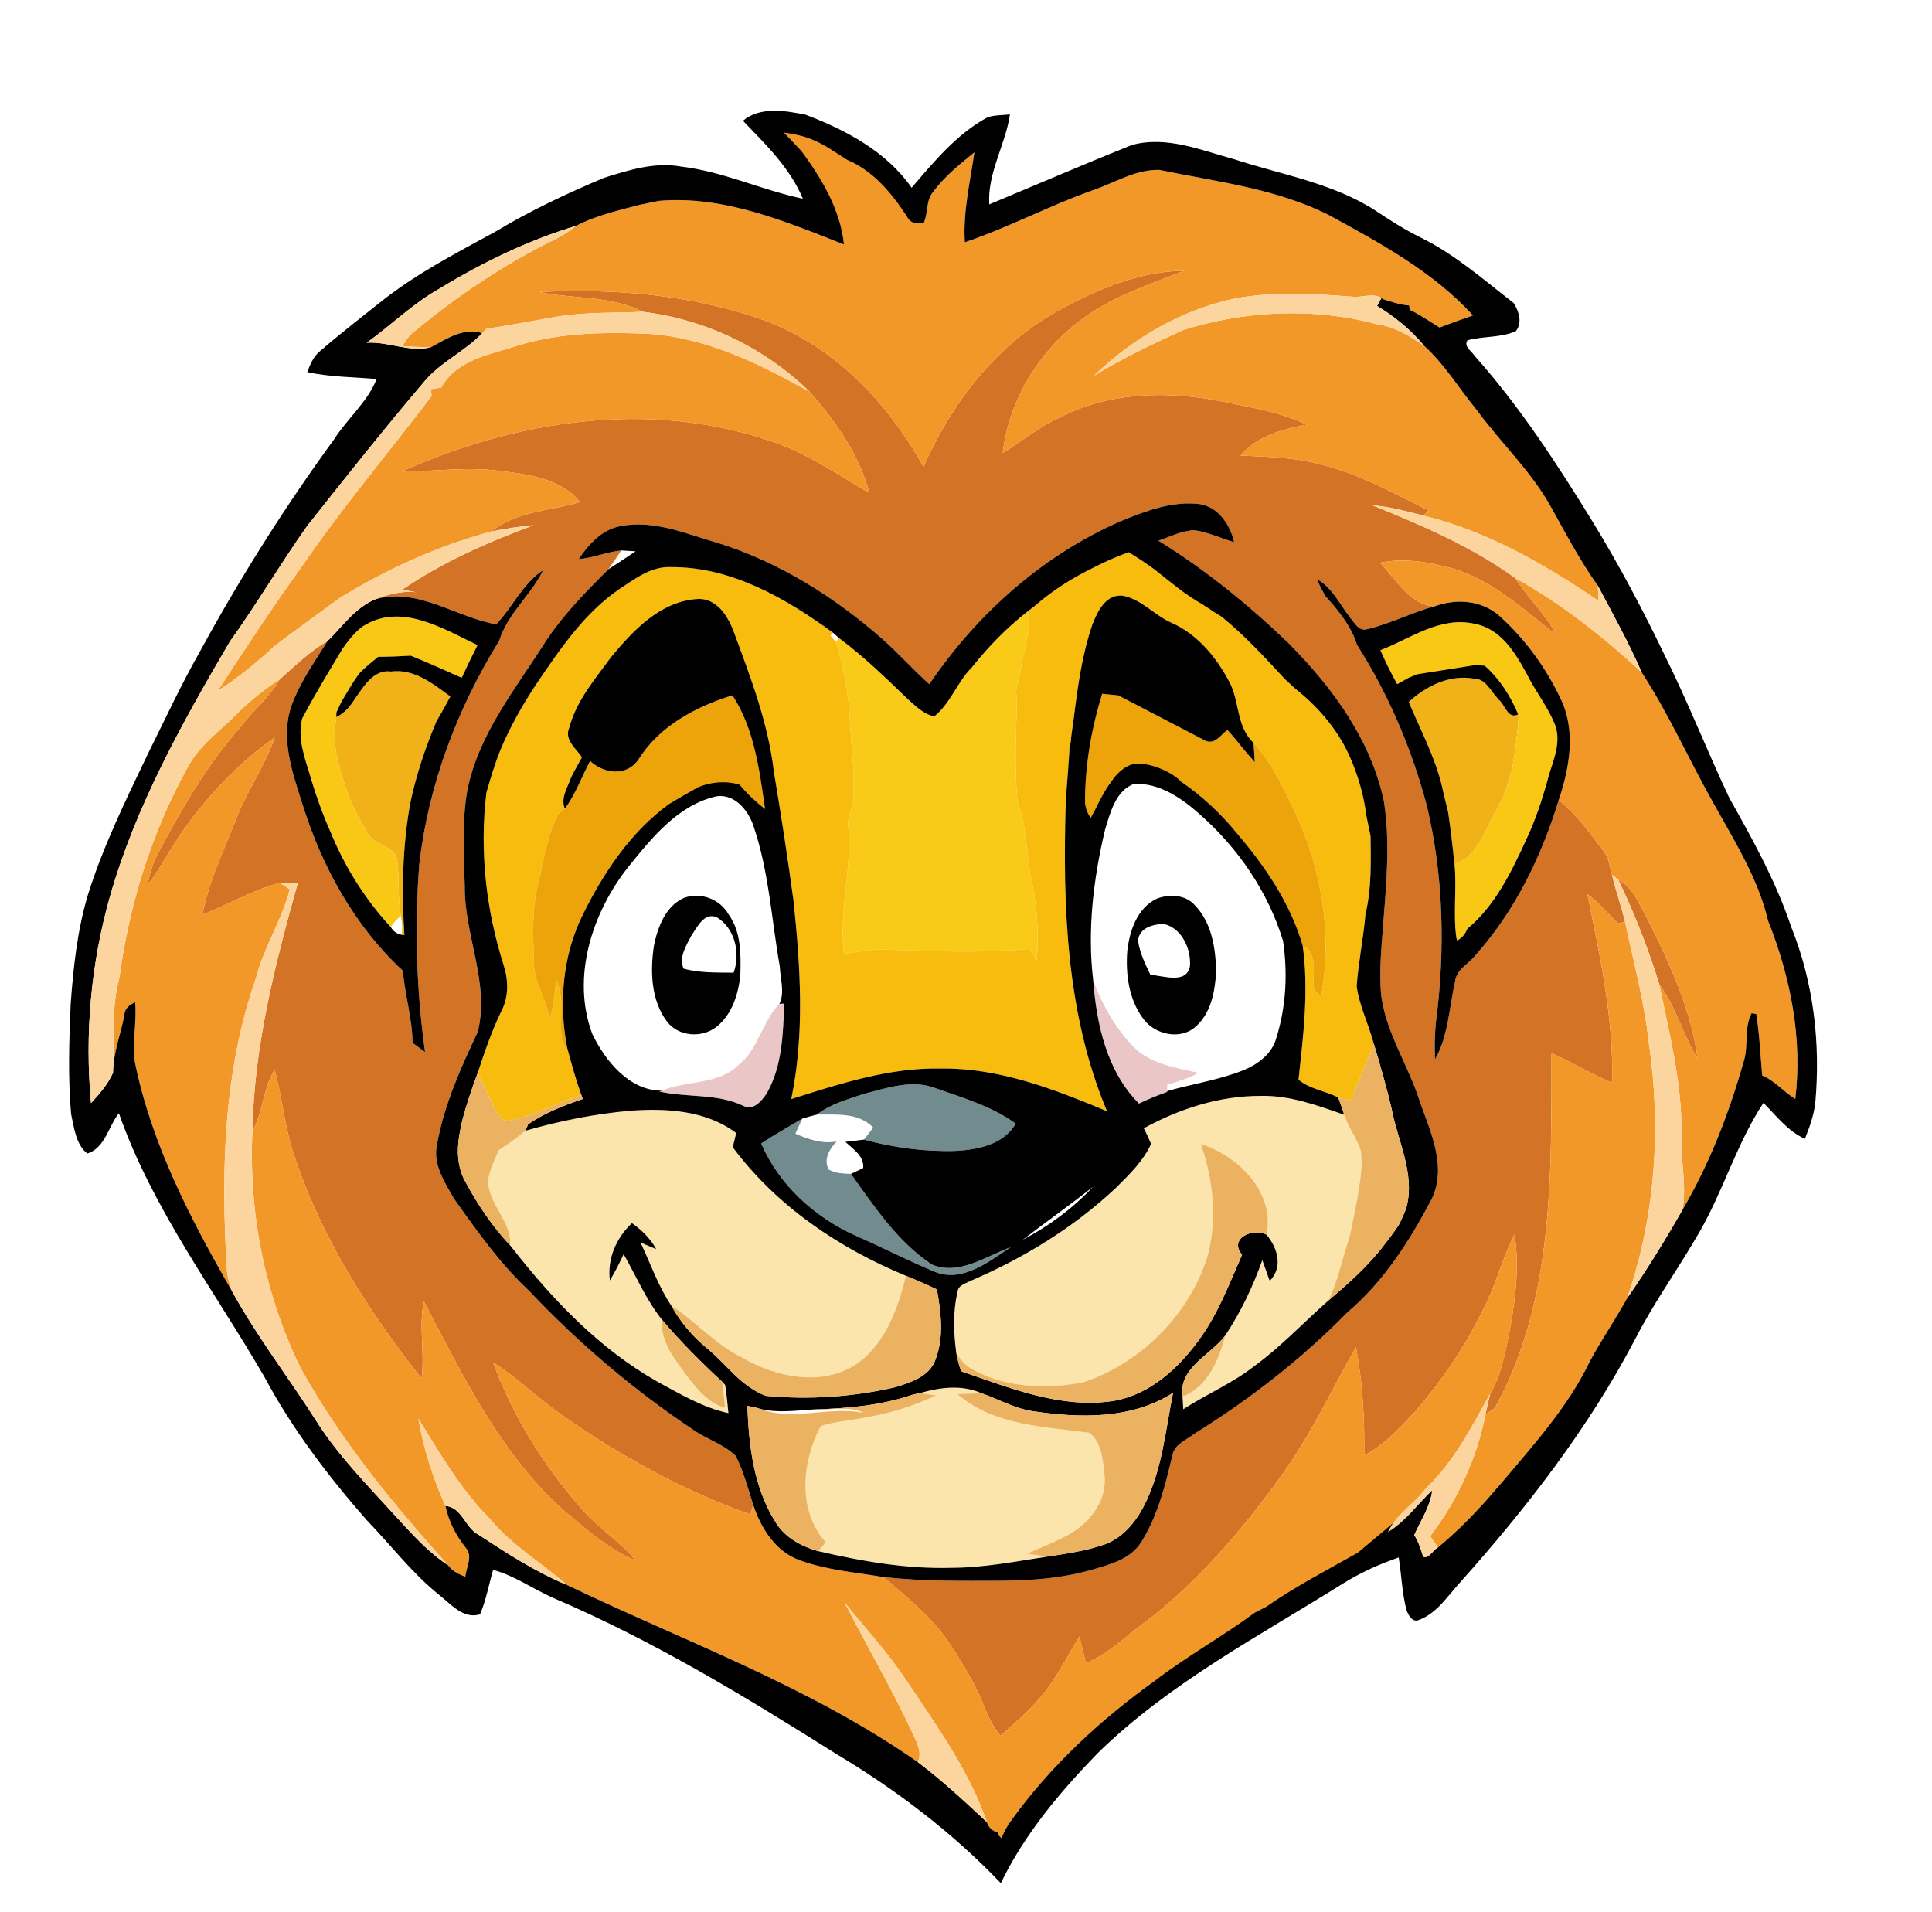 <svg xmlns="http://www.w3.org/2000/svg" id="lingualeo" viewBox="0 0 380 376">
  <path fill="#F9CA18" d="M202.69 172.24c-.82-4.9-.82-9.97-2.57-14.67-.58-6.16-.32-12.35-.14-18.51-.03-.82-.08-2.44-.11-3.26.9-4.05 1.68-8.12 2.51-12.19.27-1.12-.11-2.25-.28-3.34-4.04 3.17-7.67 6.86-10.86 10.88l-.08.08-.07.09c-2.84 2.88-4.16 7.04-7.32 9.56-2.1-.36-3.63-2.01-5.17-3.33-4.35-4.21-8.72-8.43-13.58-12.06l-.63.73c1.54 5.06 2.57 10.26 2.77 15.55.3 5.27 1.07 10.54.64 15.82-.36 1.37-.75 2.72-1.05 4.1 1.08 8.68-1.86 17.21-.75 25.9 2.41-.35 4.81-.78 7.25-.87 9.75.35 19.56.8 29.29-.09.44.78.89 1.56 1.34 2.35.53-5.61.05-11.25-1.19-16.74z"/>
  <path fill="none" d="M208.38 153.87c-.55 5.24-.34 10.53-.47 15.79.18 4.49.11 8.99.53 13.47.44-8.29.64-16.62.42-24.92-.13-1.45-.29-2.9-.48-4.34z"/>
  <path fill="#F1B118" d="M76.92 132.07c-3.41-.45-5.27 2.79-6.97 5.15-.96 1.55-2.11 3.03-3.82 3.8l-.07.76c-.82 4.45.51 8.82 1.92 13.01.92 3.16 2.54 6.05 4.2 8.88 1.2 2.7 5.22 2.4 5.92 5.37.49 3.68.07 7.44.75 11.11.28 1.23.33 2.46.15 3.7l.54.08c-.56-8.64-.38-17.36 1.14-25.9 1.15-5.55 2.96-10.94 5.16-16.15.96-1.61 1.86-3.25 2.74-4.9-3.42-2.51-7.11-5.5-11.66-4.91zm221.69 8.43c-2.05 1.07-2.58-1.95-3.88-2.93l-.28-.36c-1.31-1.39-2.29-3.75-4.52-3.73-4.75-.89-9.44 1.45-12.85 4.57 2.19 5.24 4.91 10.35 6.37 15.91.45 1.93.88 3.86 1.38 5.78.51 3.41.89 6.84 1.26 10.27 4.41-1.54 5.78-6.25 7.83-9.95.57-1.08 1.16-2.15 1.71-3.25.58-1.57 1.13-3.15 1.59-4.76.66-3 .99-6.06 1.34-9.1l.12-1.94c-.02-.13-.05-.38-.07-.51z"/>
  <path fill="#F9C815" d="M67.15 138.02c1.1-1.84 2.16-3.71 3.41-5.45.02-.02.05-.06.07-.09 1.15-1.21 2.46-2.25 3.76-3.3 2.14-.01 4.28-.09 6.41-.22 3.37 1.36 6.69 2.86 10.01 4.34.99-2.16 2.04-4.3 3.11-6.42-6.85-3.28-15.12-8.45-22.56-3.69-.02.01-.07.04-.09.06-1.46 1.11-2.63 2.55-3.68 4.04-.06.09-.19.28-.26.37-2.7 4.51-5.44 9.01-7.9 13.66-1.01 4.06.62 8 1.75 11.83l.1.36c1.11 3.69 2.46 7.31 4.03 10.83l.22.26-.04.17c2.78 6.45 6.61 12.41 11.37 17.57.55-.84 1.21-1.57 1.99-2.19-.68-3.67-.26-7.43-.75-11.11-.7-2.97-4.72-2.67-5.92-5.37-1.66-2.83-3.28-5.72-4.2-8.88-1.41-4.19-2.74-8.56-1.92-13.01l.07-.76.06-.95m225.83-9.14c2.96 2.61 5.06 5.95 6.59 9.57.02.13.05.38.07.51l-.12 1.94c-.35 3.04-.68 6.1-1.34 9.1-.46 1.61-1.01 3.19-1.59 4.76-.55 1.1-1.14 2.17-1.71 3.25-2.05 3.7-3.42 8.41-7.83 9.95.46 4.78-.31 9.65.35 14.39l.16.59c.91-.5 1.55-1.22 1.93-2.16.04-.05.1-.16.13-.21 5.33-4.42 8.59-11.06 11.44-17.29 2-4.19 3.42-8.63 4.61-13.11 1.04-3.19 2.45-6.75.99-10.06-1.46-3.42-3.81-6.36-5.45-9.69-2.27-4.2-5.15-8.87-10.25-9.79-6.74-1.52-12.54 2.91-18.49 5.2 1 2.27 2.08 4.51 3.3 6.68.55-.31 1.65-.92 2.2-1.23"/>
  <path fill="#F8BC0F" d="M266.84 193.99c.34-4.79 1.33-9.5 1.74-14.28 1.22-5 1.04-10.16.99-15.26-.3-1.41-.59-2.83-.87-4.24-.44-3.63-1.46-7.18-2.86-10.56-2.29-5.61-6.28-10.4-11.01-14.14-.12-.12-.37-.34-.5-.45-.36-.34-1.08-1.01-1.44-1.34-.12-.12-.36-.37-.49-.49-3.73-4.07-7.52-8.11-11.78-11.65l-.12-.09-.1-.09-15.17-10.7c-1.09-.7-2.17-1.4-3.25-2.1-2.15.82-4.28 1.7-6.32 2.75-.09.04-.27.13-.36.18-4.22 2.03-8.23 4.54-11.76 7.63-.1.08-.3.24-.4.31l-1.04.8c.17 1.09.55 2.22.28 3.34-.83 4.07-1.61 8.14-2.51 12.19.03.82.08 2.44.11 3.26-.18 6.16-.44 12.35.14 18.51 1.75 4.7 1.75 9.77 2.57 14.67 1.24 5.49 1.72 11.13 1.19 16.74-.45-.79-.9-1.57-1.34-2.35-9.73.89-19.54.44-29.29.09-2.44.09-4.84.52-7.25.87-1.11-8.69 1.83-17.22.75-25.9.3-1.38.69-2.73 1.05-4.1.43-5.28-.34-10.55-.64-15.82-.2-5.29-1.23-10.49-2.77-15.55-.26-.31-.78-.92-1.05-1.22l.48-.57c-9.29-6.78-19.99-12.96-31.84-12.89-3.86-.19-7.05 2.27-10.1 4.28-6.95 4.74-11.71 11.82-16.36 18.67-2.75 4.15-5.22 8.5-7.14 13.11-1.08 2.69-1.9 5.48-2.71 8.27-1.38 11.37-.1 23.02 3.38 33.92.94 2.94 1.04 6.23-.42 9.04-1.93 3.94-3.32 8.1-4.7 12.26.84 1.59 1.66 3.18 2.37 4.84.97 1.93 1.78 5.34 4.69 4.29 4.6-1.12 8.86-3.35 13.34-4.89-1.1-3.06-1.95-6.2-2.8-9.33l-.93-.98c-.74-4.05.56-8.41-1.16-12.26-.42 2.6-.44 5.29-1.43 7.76-.34-4.03-3.19-7.37-3-11.49-.14-5.14-.46-10.38.89-15.4 1.08-4.55 1.72-9.28 3.87-13.49.33-.27.99-.82 1.32-1.09-.88-2.08.57-4.22 1.24-6.16.11-.2.31-.62.41-.82.57-1.06 1.14-2.1 1.72-3.14-1.2-1.75-3.54-3.45-2.49-5.84 1.4-5.3 5.09-9.57 8.26-13.91 4.32-5.21 9.63-10.85 16.81-11.36 3.89-.33 6.18 3.41 7.33 6.58 3.31 8.93 6.75 17.94 7.85 27.46 1.41 8.41 2.71 16.84 3.85 25.29 1.36 12.96 2.22 26.15-.44 39.01 9.53-2.99 19.25-6.21 29.36-6 11.46-.18 22.34 4.05 32.74 8.39-8.05-19.17-8.73-40.4-8.11-60.88.25-4.04.67-8.07.8-12.12l.14.69c.15-1.64.39-3.26.62-4.89.79-6.27 1.63-12.6 3.7-18.59.925-2.357 2.405-5.41 5.183-5.598.143.004.287 0 .434-.008.152.006.304.012.464.035 3.62.74 6.12 3.83 9.44 5.29 4.96 2.19 8.6 6.49 11.14 11.16 2.37 3.93 1.46 9.12 5 12.44 1.85 2.07 3.47 4.34 4.74 6.82 1.09 2.07 2.16 4.16 3.18 6.27 5.41 11.36 7.67 24.34 5.39 36.78l-1.38-1.22c-.5-2.92 1.04-7.15-2.25-8.76 1.23 8.78.13 17.63-.82 26.37 2.15 1.86 5.3 2.2 7.82 3.53.62.18 1.86.52 2.48.69 1.42-3.77 2.96-7.5 4.52-11.22-.99-3.82-2.84-7.42-3.38-11.35z"/>
  <path fill="#D37325" d="M315.55 167.6c-2.72-3.64-5.44-7.35-8.96-10.28-3.41 11.19-8.67 21.99-16.54 30.73-1.29 1.6-3.58 2.66-3.83 4.89-1.18 5.15-1.32 10.77-3.98 15.44-.1-2.49-.07-4.99.2-7.46 1.83-14.15 1.51-28.66-1.83-42.56-2.96-11.12-7.52-21.85-13.71-31.53-1.14-3.69-3.59-6.67-6.13-9.49-.02-.02-.05-.07-.07-.1-.65-1.08-1.22-2.2-1.7-3.36 3.04 1.67 4.5 4.99 6.57 7.61.85.99 1.67 2.7 3.28 2.27 4.57-1.05 8.77-3.29 13.3-4.5-4.9-.31-7.6-5.37-10.72-8.58 4.84-1.02 9.85-.11 14.54 1.2 7.79 2.38 13.78 8.12 20.09 12.96-2.08-4.15-5.62-7.27-8.06-11.17-8.55-6.16-18.29-10.35-28.01-14.27 3.41.24 6.71 1.18 10.01 2.02l.97-1.05c-6.72-3.26-13.3-7.02-20.61-8.86-5.32-1.53-10.88-1.67-16.37-1.92 3.26-3.83 8.28-5.2 13.03-6.05-5.01-2.46-10.58-3.3-15.99-4.46-10.85-2.24-22.72-2.15-32.72 3.11-4.03 1.74-7.32 4.7-11.09 6.87 1.27-10.26 6.9-19.66 15.09-25.91 6.11-4.71 13.53-7.12 20.63-9.9-8.99.08-17.57 3.84-25.32 8.13-11.87 6.72-20.56 18.08-25.98 30.43-7.04-12.66-17.67-23.88-31.52-28.88-14.1-5.01-29.31-6.21-44.17-5.5 6.81 1.42 14.17.65 20.52 3.9 12.23 1.48 23.92 7.05 32.73 15.68 5.16 5.74 9.76 12.42 11.8 19.95-6.4-3.69-12.52-8.04-19.65-10.28-23.66-8.03-49.92-4.05-72.32 6.06 6.34.02 12.69-.98 19.02-.15 5.66.68 12.17 1.43 16.04 6.15-5.83 1.76-12.56 1.78-17.43 5.8 2.74-.59 5.51-.97 8.3-1.24-9.01 3.33-17.92 7.26-25.87 12.69.7.12 2.11.37 2.82.5-2.74-.34-5.42.39-7.97 1.33 8.37-2.27 15.71 3.57 23.66 4.97 3.25-3.41 5.2-8.03 9.23-10.65-2.39 4.94-6.98 8.51-8.64 13.87-8.25 13.34-13.97 28.42-15.73 44.07-.95 12.28-.55 24.64 1.14 36.84-.62-.45-1.84-1.36-2.46-1.82-.05-4.8-1.52-9.42-1.91-14.18-9.43-8.72-15.86-20.34-19.67-32.52-2.11-6.6-4.72-13.78-1.86-20.58 1.69-4.19 4.31-7.89 6.69-11.7-3.5 1.97-6.34 4.84-9.34 7.47-2.06 3.61-5.42 6.21-7.85 9.55-6.48 7.23-11.29 15.72-15.87 24.22-1.18 2.06-1.88 4.34-2.28 6.67 2.36-3.05 4.15-6.48 6.27-9.68 5.13-7.41 11.32-14.12 18.73-19.3-2 5.69-5.57 10.65-7.7 16.29-2.38 6.1-5.33 12.07-6.52 18.56 5.1-2.01 9.9-4.83 15.21-6.27 1.17-.01 2.35.03 3.53.06-4.47 15.94-8.64 32.21-8.92 48.85 2.11-3.81 2.05-8.4 4.36-12.12 1.49 5.25 1.89 10.75 3.59 15.96 5.2 16.49 14.72 31.24 25.31 44.75.71-5.05-.59-10.16.46-15.17 7.69 14.59 15.01 29.96 27.53 41.13 4.42 3.67 8.78 7.66 14.17 9.86-3.14-3.9-7.57-6.48-10.78-10.32-7.38-8.43-13.44-18.13-17.3-28.68 4.86 3.07 8.94 7.17 13.65 10.44 11.43 8.01 23.81 14.81 36.98 19.49l.52-1.91c-1.01-3.24-1.9-6.57-3.43-9.62-2.23-2.18-5.32-3.15-7.9-4.83-.11-.07-.33-.22-.44-.29-11.75-7.86-22.58-17.05-32.29-27.33-5.75-5.36-10.3-11.81-14.82-18.2-1.85-3.24-4.22-6.8-3.29-10.71 1.38-7.76 4.69-14.99 8-22.07 2.4-9.59-2.69-19.02-2.56-28.66-.2-6.23-.57-12.52.48-18.7 2.21-11.32 9.74-20.36 15.73-29.87 3.43-5.05 7.72-9.44 12.04-13.72.88-1.22 1.71-2.46 2.55-3.71-2.86.27-5.52 1.5-8.39 1.7 1.97-2.92 4.57-5.81 8.2-6.48 6.65-1.31 13.04 1.56 19.29 3.34 11.96 3.77 22.77 10.55 32.15 18.78 3.25 2.83 6.08 6.1 9.32 8.95 9.36-13.8 22.34-25.4 37.71-32.07 4.87-2 10.07-3.99 15.44-3.34 3.7.55 6.05 4.1 6.82 7.51-2.6-.77-5.09-1.96-7.78-2.36-2.51.05-4.79 1.27-7.12 2.05 9.22 5.7 17.65 12.55 25.47 20.04l.33.33c8.51 8.6 16.02 18.85 18.55 30.9 1.19 7.56.57 15.24-.04 22.83-.34 5.15-1.01 10.34-.47 15.5 1.02 7.46 5.46 13.8 7.63 20.9 2.14 5.95 5.24 12.66 2.32 18.9-4.34 8.25-9.43 16.29-16.61 22.36-8.99 9.18-19.18 17.09-30.08 23.87-1.59 1.24-4 2.09-4.37 4.31-1.39 5.92-2.91 12-6.21 17.18-2.1 3.19-5.99 4.25-9.45 5.23-5.82 1.72-11.92 2.16-17.95 2.22-7.74.03-15.49.12-23.19-.73 4.65 4 9.56 7.9 13 13.06 2.69 4.1 5.25 8.32 7.03 12.9.71 1.9 1.7 3.67 2.97 5.26 3.48-3 6.93-6.11 9.66-9.83 2.17-3.11 3.87-6.5 5.89-9.7.42 1.72.83 3.45 1.24 5.19 4.43-1.62 7.69-5.22 11.49-7.88 10.59-8.04 19.27-18.29 27.04-29.01 5.68-7.92 9.8-16.78 14.61-25.21 1.32 7.01 1.71 14.15 1.62 21.27 3.84-1.92 6.73-5.19 9.67-8.23 5.73-6.51 10.61-13.81 14.32-21.66 2.14-4.4 3.3-9.21 5.59-13.55.96 6.39.15 12.88-1.01 19.18-.86 4.13-1.58 8.41-3.78 12.09-.34 1.38-.66 2.77-.95 4.17.46-.32 1.38-.97 1.84-1.29 11.77-21.23 11.09-46.28 11.16-69.81 4.04 1.79 7.81 4.14 11.92 5.8.33-12.51-2.36-24.85-4.87-37.03 2.35 1.54 3.98 3.86 6.07 5.7.33-.07 1.01-.2 1.34-.26-.73-3.14-1.85-6.17-2.58-9.31-.43-1.49-.54-3.15-1.5-4.43zm8.21 12.64c-1.44-2.66-2.64-5.71-5.46-7.21 3.19 6.66 5.89 13.53 8.07 20.59 3.32 4.45 4.63 9.95 7.54 14.63-1.34-9.94-5.65-19.15-10.15-28.01z"/>
  <path fill="#EDA30A" d="M125.63 149.3c-2.33 3.48-6.77 2.94-9.57.37-1.66 3.12-2.84 6.53-4.97 9.38-.33.27-.99.82-1.32 1.09-2.15 4.21-2.79 8.94-3.87 13.49-1.35 5.02-1.03 10.26-.89 15.4-.19 4.12 2.66 7.46 3 11.49.99-2.47 1.01-5.16 1.43-7.76 1.72 3.85.42 8.21 1.16 12.26l.93.98c-1.65-8.76-.89-17.99 3.07-26.05 4.09-8.29 9.42-16.3 16.98-21.81 1.86-1.13 3.75-2.21 5.65-3.28l8.23-.54c1.49 1.78 3.18 3.37 5.01 4.8-1.1-7.64-2.1-15.76-6.41-22.36-7.15 2.2-14.35 6.03-18.43 12.54zm128.83 9.87c-1.02-2.11-2.09-4.2-3.18-6.27-1.27-2.48-2.89-4.75-4.74-6.82.1 1.26.18 2.53.25 3.81-.66-.75-1.31-1.5-1.95-2.25-.11-.12-.31-.37-.41-.5-.97-1.22-1.95-2.42-3.01-3.56-1.3.9-2.43 2.91-4.29 2.12l-17.18-8.93c-1.06-.11-2.12-.21-3.17-.32-2.08 6.72-3.3 13.69-3.37 20.72-.06 1.34.31 2.57 1.13 3.68l.8-1.51c.98-1.96 1.94-3.95 3.29-5.68 1.66-1.72 3.79-3.59 6.37-3.27 2.59.67 5.07 1.81 7.28 3.33 4.16 2.83 7.85 6.29 11.02 10.19 5.56 6.52 10.49 13.75 12.92 22.06 3.29 1.61 1.75 5.84 2.25 8.76l1.38 1.22c2.28-12.44.02-25.42-5.39-36.78z"/>
  <path fill="#EAC6C6" d="M223.06 206.02c-3.63-3.7-6.23-8.34-8.04-13.17.65 8.61 2.68 17.87 9 24.2 1.81-.86 3.66-1.63 5.54-2.29v-.16c.01-.31.01-.94.01-1.25 2.1-.65 4.24-1.23 6.16-2.34-4.42-1.01-9.27-1.69-12.67-4.99zm-77.73 3.37c-4.02 4.05-10.2 3.04-15.14 5.12l-.52.17c5.44 1.24 11.29.34 16.47 2.79 2.01 1.09 3.68-.92 4.66-2.42 3.07-5.34 3.21-11.69 3.46-17.68l-.96.08c-3.43 3.45-4.06 8.83-7.97 11.94z"/>
  <g fill="#F29829">
    <path d="M166.74 29.125c-.412.072-12.186-4.01-12.678-3.5-.43.445 3.358 4.013 3.312 4.25 3.98 5.43 7.915 11.375 8.625 18.205-11.59-4.56-23.66-9.67-36.39-8.58-1.25.26-2.51.51-3.76.77-4.24 1.11-8.66 2.13-12.55 4.15-1.31 1.07-2.74 1.98-4.25 2.72-9.94 4.85-19.15 11.09-27.65 18.14-.95.76-1.68 1.7-2.2 2.81 1.86.1 3.73.19 5.6.18 3.01-1.63 6.53-3.96 10.05-2.75l.86-.86c4.53-.68 9.02-1.53 13.53-2.33 5.69-.98 11.48-.76 17.23-1-6.35-3.25-13.71-2.48-20.52-3.9 14.86-.71 30.07.49 44.17 5.5 13.85 5 24.48 16.22 31.52 28.88 5.42-12.35 14.11-23.71 25.98-30.43 7.75-4.29 16.33-8.05 25.32-8.13-7.1 2.78-14.52 5.19-20.63 9.9-8.19 6.25-13.82 15.65-15.09 25.91 3.77-2.17 7.06-5.13 11.09-6.87 10-5.26 21.87-5.35 32.72-3.11 5.41 1.16 10.98 2 15.99 4.46-4.75.85-9.77 2.22-13.03 6.05 5.49.25 11.05.39 16.37 1.92 7.31 1.84 13.89 5.6 20.61 8.86l-.97 1.05c12.51 3.04 23.86 9.59 34.43 16.77l-.16-3c-3.35-4.69-6.05-9.78-8.85-14.81-3.9-7.37-10.1-13.09-14.99-19.77-3.45-4.19-6.31-8.99-10.36-12.64-2.78-1.83-5.67-3.72-9.05-4.16-12.51-3.36-25.95-2.77-38.27 1.08-5.98 2.73-11.94 5.55-17.56 8.99 7.68-7.43 17.42-13.05 27.94-15.22 7.58-1.35 15.32-.88 22.95-.3 1.85.2 3.93-.8 5.62.26l.35.22c1.66.54 3.34 1.11 5.1 1.24-.446.744-.368 1.34.98 1.27 1.71.96 3.37 2.01 5.02 3.07 2.17-.84 4.36-1.64 6.57-2.38-7.79-8.52-18.07-14.13-28.1-19.61-10.45-5.36-22.27-6.67-33.62-9.02-4.61-.09-8.67 2.48-12.9 3.95-8.61 3.03-16.69 7.37-25.33 10.29-.38-5.99 1.04-11.83 1.88-17.69-2.91 2.37-5.9 4.75-8.13 7.81-1.42 1.67-.95 4.08-1.8 6"/>
    <path d="M66.82 117.62c9.3-5.69 19.29-10.27 29.84-13.08 4.87-4.02 11.6-4.04 17.43-5.8-3.87-4.72-10.38-5.47-16.04-6.15-6.33-.83-12.68.17-19.02.15 22.4-10.11 48.66-14.09 72.32-6.06 7.13 2.24 13.25 6.59 19.65 10.28-2.04-7.53-6.64-14.21-11.8-19.95-10-5.53-20.63-10.83-32.26-11.39-8.81-.33-17.87-.15-26.3 2.72-5.15 1.55-11.01 2.76-13.86 7.87-.52.08-1.55.25-2.07.34l.2 1.32C76.4 89.06 67.3 99.83 59.35 111.44c-5.76 7.96-11.14 16.18-16.5 24.4 4.02-2.54 7.68-5.57 11.17-8.8 4.2-3.22 8.55-6.25 12.8-9.42zm280.94 63.49c-1.98-8.37-6.6-15.68-10.73-23.11-4.81-8.53-8.79-17.56-14.13-25.76-7.59-7.04-15.83-13.53-24.9-18.57 2.44 3.9 5.98 7.02 8.06 11.17-6.31-4.84-12.3-10.58-20.09-12.96-4.69-1.31-9.7-2.22-14.54-1.2 3.12 3.21 5.82 8.27 10.72 8.58 4.26-1.58 9.28-1.23 12.77 1.88 5.14 4.62 9.28 10.35 12.19 16.61 2.85 6.2 1.57 13.35-.52 19.57 3.52 2.93 6.24 6.64 8.96 10.28.96 1.28 1.07 2.94 1.5 4.43.31.25.93.75 1.25 1 2.82 1.5 4.02 4.55 5.46 7.21 4.5 8.86 8.81 18.07 10.15 28.01-2.91-4.68-4.22-10.18-7.54-14.63 1.97 9.68 4.46 19.36 4.37 29.32-.29 5.01 1.08 10.03.19 15 5.31-9.04 9.12-18.92 11.98-28.99 1.09-3.14.04-6.69 1.6-9.67l.93.16c.63 3.99.8 8.05 1.16 12.08 2.5 1.07 4.24 3.21 6.51 4.64 1.45-11.92-.93-23.98-5.35-35.05zM50.37 192.29c1.56-6.05 5.11-11.37 6.63-17.4-.49-.32-1.47-.95-1.96-1.26-5.31 1.44-10.11 4.26-15.21 6.27 1.19-6.49 4.14-12.46 6.52-18.56 2.13-5.64 5.7-10.6 7.7-16.29-7.41 5.18-13.6 11.89-18.73 19.3-2.12 3.2-3.91 6.63-6.27 9.68.4-2.33 1.1-4.61 2.28-6.67 4.58-8.5 9.39-16.99 15.87-24.22 2.43-3.34 5.79-5.94 7.85-9.55-3.1 2-5.97 4.34-8.59 6.94-3.33 3.34-7.36 6.16-9.58 10.45-7.07 12.78-11.47 26.95-13.41 41.41-1.67 6.07-.93 12.39-1.24 18.6.04-3.9 1.5-7.54 2.24-11.33.03-1.33 1.03-2.06 2.12-2.55.34 3.95-.62 7.9-.05 11.83 3.27 16.11 10.96 30.86 19.09 45-.44-1.27-.87-2.56-.98-3.9-1.23-19.36-.75-39.26 5.72-57.75z"/>
    <path d="M319.63 181.34c-.33.06-1.01.19-1.34.26-2.09-1.84-3.72-4.16-6.07-5.7 2.51 12.18 5.2 24.52 4.87 37.03-4.11-1.66-7.88-4.01-11.92-5.8-.07 23.53.61 48.58-11.16 69.81-.46.32-1.38.97-1.84 1.29-1.74 8.7-5.5 16.87-10.88 23.92.38.55 1.16 1.65 1.54 2.2 4.25-3.52 8.08-7.51 11.64-11.72.07-.07.21-.22.28-.3 6.56-7.82 13.63-15.48 18.05-24.78 2.27-4.17 4.97-8.09 7.24-12.24 5.58-16.12 6.75-33.56 4.24-50.38-.87-7.99-2.97-15.75-4.65-23.59z"/>
    <path d="M272.75 302.375c1.57-3.57 5.46-6.655 7.77-9.715 5.52-5.22 8.94-12.07 12.6-18.6 2.2-3.68 2.92-7.96 3.78-12.09 1.16-6.3 1.97-12.79 1.01-19.18-2.29 4.34-3.45 9.15-5.59 13.55-3.71 7.85-8.59 15.15-14.32 21.66-2.94 3.04-5.83 6.31-9.67 8.23.09-7.12-.3-14.26-1.62-21.27-4.81 8.43-8.93 17.29-14.61 25.21-7.77 10.72-16.45 20.97-27.04 29.01-3.8 2.66-7.06 6.26-11.49 7.88-.41-1.74-.82-3.47-1.24-5.19-2.02 3.2-3.72 6.59-5.89 9.7-2.73 3.72-6.18 6.83-9.66 9.83-1.27-1.59-2.26-3.36-2.97-5.26-1.78-4.58-4.34-8.8-7.03-12.9-3.44-5.16-8.35-9.06-13-13.06-5.49-.94-11.17-1.36-16.42-3.29-4.8-1.66-7.69-6.32-9.22-10.92l-.52 1.91c-13.17-4.68-25.55-11.48-36.98-19.49-4.71-3.27-8.79-7.37-13.65-10.44 3.86 10.55 9.92 20.25 17.3 28.68 3.21 3.84 7.64 6.42 10.78 10.32-5.39-2.2-9.75-6.19-14.17-9.86-12.52-11.17-19.84-26.54-27.53-41.13-1.05 5.01.25 10.12-.46 15.17-10.59-13.51-20.11-28.26-25.31-44.75-1.7-5.21-2.1-10.71-3.59-15.96-2.31 3.72-2.25 8.31-4.36 12.12-.77 15.94 2.41 32 9.39 46.35 7.85 14.27 18.26 26.9 29.1 38.96.81 1.17 2.1 1.76 3.38 2.27.16-1.88 1.58-4.06.08-5.71-1.93-2.43-3.35-5.17-3.98-8.22-2.48-5.49-4.33-11.25-5.34-17.19 4.24 6.87 8.33 13.94 14.06 19.71 4.27 5.19 10.12 8.6 15.11 12.99 23.22 11.14 47.81 19.99 69.07 34.87.86-1.79-.09-3.6-.81-5.24-4.15-8.93-9.12-17.45-13.62-26.19 4.12 5.1 8.59 9.93 12.22 15.41 5.89 8.87 12.29 17.64 15.78 27.81.35 1.06 1.05 1.74 2.12 2.04.03.13.09.37.12.49.16.16.49.48.65.64.5-1.28 1.16-2.49 1.98-3.58 7.76-10.74 17.62-19.84 28.37-27.52"/>
  </g>
  <path d="M82.46 170.08c1.76-15.65 7.48-30.73 15.73-44.07 1.66-5.36 6.25-8.93 8.64-13.87-4.03 2.62-5.98 7.24-9.23 10.65-7.95-1.4-15.29-7.24-23.66-4.97-4.05 1.61-6.54 5.37-9.55 8.3-2.38 3.81-5 7.51-6.69 11.7-2.86 6.8-.25 13.98 1.86 20.58 3.81 12.18 10.24 23.8 19.67 32.52.39 4.76 1.86 9.38 1.91 14.18.62.46 1.84 1.37 2.46 1.82-1.69-12.2-2.09-24.56-1.14-36.84zm-1.78-12.05c-1.52 8.54-1.7 17.26-1.14 25.9l-.54-.08c-.92-.16-1.64-.67-2.14-1.51-4.76-5.16-8.59-11.12-11.37-17.57-.04-.1-.13-.32-.18-.43-1.57-3.52-2.92-7.14-4.03-10.83l-.1-.36c-1.13-3.83-2.76-7.77-1.75-11.83 2.46-4.65 5.2-9.15 7.9-13.66.07-.09.2-.28.26-.37 1.05-1.49 2.22-2.93 3.68-4.04.02-.02.07-.05.09-.06 7.44-4.76 15.71.41 22.56 3.69-1.07 2.12-2.12 4.26-3.11 6.42-3.32-1.48-6.64-2.98-10.01-4.34-2.13.13-4.27.21-6.41.22-1.3 1.05-2.61 2.09-3.76 3.3-.02.03-.05.07-.07.09-1.25 1.74-2.31 3.61-3.41 5.45-.24.51-.72 1.54-.96 2.05l-.06.95c1.71-.77 2.86-2.25 3.82-3.8 1.7-2.36 3.56-5.6 6.97-5.15 4.55-.59 8.24 2.4 11.66 4.91-.88 1.65-1.78 3.29-2.74 4.9-2.2 5.21-4.01 10.6-5.16 16.15zm214.24-36.89c-3.49-3.11-8.51-3.46-12.77-1.88-4.53 1.21-8.73 3.45-13.3 4.5-1.61.43-2.43-1.28-3.28-2.27-2.07-2.62-3.53-5.94-6.57-7.61.48 1.16 1.05 2.28 1.7 3.36.02.03.05.08.07.1 2.54 2.82 4.99 5.8 6.13 9.49 6.19 9.68 10.75 20.41 13.71 31.53 3.34 13.9 3.66 28.41 1.83 42.56-.27 2.47-.3 4.97-.2 7.46 2.66-4.67 2.8-10.29 3.98-15.44.25-2.23 2.54-3.29 3.83-4.89 7.87-8.74 13.13-19.54 16.54-30.73 2.09-6.22 3.37-13.37.52-19.57-2.91-6.26-7.05-11.99-12.19-16.61zm-16.15 11.47l-1.76.72c-.55.31-1.65.92-2.2 1.23-1.22-2.17-2.3-4.41-3.3-6.68 5.95-2.29 11.75-6.72 18.49-5.2 5.1.92 7.98 5.59 10.25 9.79 1.64 3.33 3.99 6.27 5.45 9.69 1.46 3.31.05 6.87-.99 10.06-1.19 4.48-2.61 8.92-4.61 13.11-2.85 6.23-6.11 12.87-11.44 17.29l-.13.21c-.38.94-1.02 1.66-1.93 2.16l-.16-.59c-.66-4.74.11-9.61-.35-14.39-.37-3.43-.75-6.86-1.26-10.27-.5-1.92-.93-3.85-1.38-5.78-1.46-5.56-4.18-10.67-6.37-15.91 3.41-3.12 8.1-5.46 12.85-4.57 2.23-.02 3.21 2.34 4.52 3.73l.28.36c1.3.98 1.83 4 3.88 2.93-1.53-3.62-3.63-6.96-6.59-9.57-.44-.03-1.32-.1-1.76-.13"/>
  <path d="M352.34 182.4c-3-8.97-7.57-17.23-12.19-25.43-4.38-9.27-8.12-18.85-12.7-28.03-4.28-8.91-8.91-17.66-14.06-26.1-7.04-11.45-14.38-22.79-23.34-32.84-.59-.96-2.23-1.81-1.41-3.08 3.12-.84 6.55-.47 9.51-1.79 1.33-1.7.59-3.9-.43-5.53-5.9-4.57-11.56-9.57-18.3-12.89-3.09-1.51-5.99-3.37-8.85-5.27-8.38-5.44-18.41-7.04-27.75-10.1-6.54-1.78-13.43-4.71-20.27-2.8-9.37 3.77-18.65 7.77-27.98 11.66-.37-6.28 3.19-11.67 4.07-17.7-1.5.18-3.06.09-4.49.61-6.03 3.3-10.44 8.69-14.85 13.81-4.95-7.13-12.93-11.34-20.84-14.36-3.99-.8-8.95-1.65-12.33 1.19 4.48 4.67 9.23 9.23 11.78 15.33-8.1-1.7-15.69-5.35-23.95-6.32-5.16-.94-10.28.69-15.16 2.21-7.29 3.09-14.48 6.44-21.27 10.54-7.57 4.14-15.28 8.11-22.11 13.44-4.16 3.33-8.41 6.57-12.43 10.07-1.34 1.04-1.95 2.64-2.57 4.15 4.49 1.01 9.1.95 13.66 1.38-1.81 4.54-5.74 7.74-8.33 11.81-9.72 13.31-18.52 27.29-26.42 41.77-3.71 6.51-6.85 13.32-10.19 20.03-4.38 9.17-8.9 18.32-11.92 28.06-2.04 6.95-2.81 14.18-3.33 21.39-.3 7.14-.53 14.34.09 21.47.57 2.66.96 6.08 3.2 7.79 3.48-1.08 4.15-5.34 6.2-7.93 6.59 18.8 18.75 34.81 28.64 51.89 5.45 10.19 12.49 19.46 20.09 28.13 4.75 4.91 8.9 10.41 14.25 14.71 2.31 1.8 4.76 4.84 8.05 3.83 1.22-2.8 1.72-5.83 2.58-8.74 4.23 1.14 7.83 3.76 11.8 5.51 19.46 8.29 37.61 19.3 55.47 30.56 11.89 7.1 23.01 15.52 32.59 25.55 4.66-9.67 11.64-17.93 19.06-25.58 14.15-13.85 31.82-23.06 48.45-33.48 3.38-2.07 7-3.72 10.75-5 .54 3.41.65 6.89 1.5 10.25.32.95 1.16 2.59 2.41 2.06 3.6-1.3 5.72-4.76 8.21-7.45 13.07-14.65 25.2-30.3 34.35-47.74 3.75-7.34 8.6-14.01 12.69-21.14 4.72-8.2 7.35-17.46 12.57-25.38 2.56 2.53 4.78 5.55 8.16 7.06.91-2.28 1.75-4.6 2.04-7.05 1.05-11.66-.31-23.63-4.7-34.53zm-85.28 122.99c-6.09 3.44-12.31 6.67-18.06 10.66-.56.28-1.66.86-2.21 1.14-6.32 4.65-13.21 8.48-19.46 13.24-10.75 7.68-20.61 16.78-28.37 27.52-.82 1.09-1.48 2.3-1.98 3.58-.16-.16-.49-.48-.65-.64l-.12-.49c-1.07-.3-1.77-.98-2.12-2.04-4.38-4.09-8.77-8.18-13.57-11.79-21.26-14.88-45.85-23.73-69.07-34.87-6.13-2.54-11.78-6.22-17.32-9.85-2.67-1.37-3.26-5.42-6.51-5.66.63 3.05 2.05 5.79 3.98 8.22 1.5 1.65.08 3.83-.08 5.71-1.28-.51-2.57-1.1-3.38-2.27-3.99-2.6-7.157-6.207-10.36-9.68-5.4-5.97-11.14-11.72-15.48-18.55-5.47-8.62-11.76-16.72-16.67-25.68-8.13-14.14-15.82-28.89-19.09-45-.57-3.93.39-7.88.05-11.83-1.09.49-2.09 1.22-2.12 2.55-.74 3.79-2.2 7.43-2.24 11.33-1.01 2.27-2.67 4.16-4.33 5.97-1.25-13.59-.02-27.4 3.7-40.54 5.09-17.92 14.26-34.3 23.63-50.27 5.32-7.39 9.91-15.26 15.17-22.68 7.51-9.5 15.04-18.99 22.88-28.22 3.21-4 8.1-6.04 11.57-9.73-3.52-1.21-7.04 1.12-10.05 2.75-4.19 1.12-8.41-1.15-12.68-.86 4.89-3.51 9.21-7.82 14.51-10.75 8.36-5.09 17.29-9.4 26.67-12.24 3.89-2.02 8.31-3.04 12.55-4.15l3.76-.77c12.73-1.087 24.804 4.022 36.39 8.58-.71-6.83-4.35-12.89-8.33-18.32-1.15-1.24-2.33-2.46-3.49-3.69 1.99.26 3.97.67 5.82 1.48 2.28.94 4.28 2.4 6.36 3.71.09.06.29.17.38.22 5.11 2.18 8.72 6.6 11.68 11.14.6 1.29 2.04 1.51 3.3 1.15.85-1.92.38-4.33 1.8-6 2.23-3.06 5.22-5.44 8.13-7.81-.84 5.86-2.26 11.7-1.88 17.69 8.64-2.92 16.72-7.26 25.33-10.29 4.23-1.47 8.29-4.04 12.9-3.95 11.35 2.35 23.17 3.66 33.62 9.02 10.03 5.48 20.31 11.09 28.1 19.61-2.21.74-4.4 1.54-6.57 2.38-1.65-1.06-3.31-2.11-5.02-3.07l-.88-.41-.1-.86c-1.76-.13-3.44-.7-5.1-1.24l-.35-.22c-.21.39-.63 1.16-.84 1.55 3.46 2.11 6.63 4.66 9.21 7.8 4.05 3.65 6.91 8.45 10.36 12.64 4.89 6.68 11.09 12.4 14.99 19.77 2.8 5.03 5.5 10.12 8.85 14.81 2.98 5.63 6.09 11.2 8.63 17.05 5.34 8.2 9.32 17.23 14.13 25.76 4.13 7.43 8.75 14.74 10.73 23.11 4.42 11.07 6.8 23.13 5.35 35.05-2.27-1.43-4.01-3.57-6.51-4.64-.36-4.03-.53-8.09-1.16-12.08l-.93-.16c-1.56 2.98-.51 6.53-1.6 9.67-2.86 10.07-6.67 19.95-11.98 28.99-3.39 5.93-6.98 11.77-10.89 17.37-2.27 4.15-4.97 8.07-7.24 12.24-4.42 9.3-11.49 16.96-18.05 24.78-.07.08-.21.23-.28.3-3.56 4.21-7.39 8.2-11.64 11.72-.97.44-1.78 2.3-2.91 1.83-.44-1.49-.93-2.96-1.75-4.27 1.25-2.89 3.16-5.58 3.53-8.78"/>
  <path d="M140.9 201.98c3.09-2.45 4.35-6.49 4.72-10.28.11-4.05.16-8.46-2.34-11.89-1.7-3.01-5.56-4.43-8.81-3.19-3.61 1.66-5.12 5.78-5.86 9.42-.73 4.98-.58 10.59 2.52 14.81 2.25 3.02 6.84 3.38 9.77 1.13zM135.99 184c1.16-1.65 2.46-4.58 4.95-3.62 3.62 2.16 4.74 7.1 3.35 10.93-3.27-.06-6.65.09-9.82-.8-1.05-2.1.53-4.61 1.52-6.51zm98.98 18.09c3.22-2.67 4.01-7.08 4.23-11.02-.1-4.56-.86-9.56-4.14-12.98-1.83-2.14-5.01-2.28-7.49-1.36-3.89 1.82-5.41 6.35-5.85 10.33-.34 4.51.3 9.39 3.02 13.14 2.15 3.15 7.15 4.44 10.23 1.89zm-5.9-20.33c3.48.91 5.26 5.02 4.97 8.34-.75 3.53-5.28 1.77-7.76 1.64-1.04-2.16-2.12-4.34-2.44-6.74.2-2.55 3.11-3.33 5.23-3.24z"/>
  <path fill="#FBE5AC" d="M267.63 226.22c-.8-2.44-2.46-4.5-3.22-6.96-5.3-1.85-10.73-3.86-16.43-3.72-8.09-.03-15.97 2.51-23.01 6.37.52.99.99 2.02 1.43 3.06-1.53 3.4-4.27 6.03-6.87 8.61-8.29 7.82-18.16 13.86-28.62 18.33-.95.54-2.46.82-2.57 2.17-.94 3.93-.79 8.05-.25 12.03.78 1.18 1.66 2.36 2.95 3.05 6.56 3.85 14.61 4.04 21.92 2.75 11.54-3.86 21.13-13.5 24.65-25.19 1.83-7.2.97-14.78-1.43-21.73 7.42 2.36 14.66 9.55 12.94 17.86 2.18 2.65 3.28 6.34.62 9.08-.5-1.36-.98-2.72-1.46-4.08-1.86 5.21-4.24 10.22-7.31 14.84-1.15 4.72-3.52 10.18-8.38 11.98.04.63.11 1.88.14 2.5 4.55-2.96 9.62-5.08 13.91-8.44 5.27-3.82 9.72-8.61 14.6-12.9 2.02-4.03 2.81-8.56 4.27-12.81.17-.82.5-2.45.67-3.27.23-1.2.46-2.41.72-3.6.5-3.27 1.23-6.62.73-9.93zM132.04 256.8c4.85 3.1 8.67 7.63 13.91 10.18 6.41 3.76 14.98 5.66 21.76 1.77 6.2-3.81 8.82-11.11 10.48-17.83-13.21-5.45-25.47-13.73-34.07-25.28l.68-2.79c-5.89-4.47-13.75-4.92-20.86-4.39-6.96.62-13.86 2-20.58 3.93-1.67 1.38-3.44 2.64-5.26 3.83-.81 1.9-1.73 3.79-2.09 5.84-.08 4.81 4.69 8.07 4.34 12.9.1.14.32.41.43.54 8 10.22 17.13 19.79 28.53 26.25 4.46 2.42 8.95 5.11 13.96 6.18-.19-1.85-.36-3.7-.64-5.53l-.58-.63c.21 1.7.39 3.4.57 5.1-3.49-.91-5.67-3.94-7.79-6.61-2.23-3.16-5.05-6.47-4.57-10.63-3.17-3.94-5.12-8.61-7.6-12.95-.83 1.75-1.69 3.49-2.71 5.15-.54-4.27 1.26-8.38 4.34-11.26 1.94 1.35 3.62 3.03 4.78 5.11-1.03-.43-2.07-.86-3.09-1.3 1.97 4.16 3.47 8.57 6.06 12.42zm82.23 25c-8.9-1.23-18.78-1.38-25.94-7.59 1.58-.1 3.16-.17 4.75-.18-3.92-1.75-8.14-1.18-12.13-.05l3.16.48c-4.28 1.97-8.76 3.48-13.42 4.22-3.05.73-6.25.81-9.25 1.78-3.71 7-4.65 16.57.97 22.86l-1.45 1.77c8.54 1.98 17.28 3.52 26.08 3.27 6.43 0 12.74-1.26 19.07-2.22-1.38-.17-2.75-.35-4.12-.55 2.88-1.31 5.86-2.42 8.61-4 3.99-2.35 7.23-6.73 6.63-11.57-.33-2.84-.52-6.33-2.96-8.22z"/>
  <path fill="#728B8E" d="M171.76 221.78l-1.84 2.36c5.86 1.59 11.96 2.4 18.03 2.22 4.36-.23 9.46-1.24 11.83-5.37-4.68-3.42-10.35-5.04-15.74-6.96-4.63-1.81-9.56-.03-14.12 1.11-3.17 1.09-6.56 1.96-9.23 4.07 3.78.02 8.19-.44 11.07 2.57zm11.56 26.94c-6.75-4.45-11.32-11.37-15.95-17.84-1.5-.07-3.1-.08-4.42-.89-1-2.03.21-4.04 1.6-5.49-2.84.52-5.55-.41-8.11-1.53.45-.99.9-1.97 1.35-2.95-2.7 1.62-5.46 3.13-8.08 4.88 3.51 8.13 10.45 14.44 18.44 18.07 5.32 2.31 10.48 5 15.84 7.22 5.43 2.07 10.53-2.08 14.82-4.9-4.88 1.78-10.18 5.64-15.49 3.43z"/>
  <path d="M279.32 216.84c-2.17-7.1-6.61-13.44-7.63-20.9-.54-5.16.13-10.35.47-15.5.61-7.59 1.23-15.27.04-22.83-2.53-12.05-10.04-22.3-18.55-30.9l-.33-.33c-7.82-7.49-16.25-14.34-25.47-20.04 2.33-.78 4.61-2 7.12-2.05 2.69.4 5.18 1.59 7.78 2.36-.77-3.41-3.12-6.96-6.82-7.51-5.37-.65-10.57 1.34-15.44 3.34-15.37 6.67-28.35 18.27-37.71 32.07-3.24-2.85-6.07-6.12-9.32-8.95-9.38-8.23-20.19-15.01-32.15-18.78-6.25-1.78-12.64-4.65-19.29-3.34-3.63.67-6.23 3.56-8.2 6.48 2.87-.2 5.53-1.43 8.39-1.7.7.05 2.1.13 2.81.17-1.77 1.21-3.58 2.35-5.36 3.54-4.32 4.28-8.61 8.67-12.04 13.72-5.99 9.51-13.52 18.55-15.73 29.87-1.05 6.18-.68 12.47-.48 18.7-.13 9.64 4.96 19.07 2.56 28.66-3.31 7.08-6.62 14.31-8 22.07-.93 3.91 1.44 7.47 3.29 10.71 4.52 6.39 9.07 12.84 14.82 18.2 9.71 10.28 20.54 19.47 32.29 27.33.11.07.33.22.44.29 2.58 1.68 5.67 2.65 7.9 4.83 1.53 3.05 2.42 6.38 3.43 9.62 1.53 4.6 4.42 9.26 9.22 10.92 5.25 1.93 10.93 2.35 16.42 3.29 7.7.85 15.45.76 23.19.73 6.03-.06 12.13-.5 17.95-2.22 3.46-.98 7.35-2.04 9.45-5.23 3.3-5.18 4.82-11.26 6.21-17.18.37-2.22 2.78-3.07 4.37-4.31 10.9-6.78 21.09-14.69 30.08-23.87 7.18-6.07 12.27-14.11 16.61-22.36 2.92-6.24-.18-12.95-2.32-18.9zm-53.82 78.32c-1.66 3.58-4.23 7.04-8.02 8.52-3.66 1.32-7.54 1.85-11.37 2.46-6.33.96-12.64 2.22-19.07 2.22-8.8.25-17.54-1.29-26.08-3.27-3.3-.93-6.56-2.65-8.39-5.66-4.3-6.78-5.31-15.04-5.56-22.91l1.3.22 1.27.38c3.41.81 6.91.31 10.36.09 6.6-.2 13.23-.74 19.53-2.89.37-.08 1.11-.26 1.48-.34 3.99-1.13 8.21-1.7 12.13.05 3.33 1.17 6.47 2.98 10 3.51 9.27 1.39 19.46 1.66 27.65-3.61-1.44 7.14-2.11 14.56-5.23 21.23zm-108.98-91.74c-4.22-11.18-.07-23.92 7.08-32.95 4.66-5.74 9.79-12.19 17.38-13.87 3.63-.46 6.24 2.85 7.25 5.95 3.01 8.88 3.52 18.32 5.14 27.51.1 2.4 1.02 5.17-.07 7.39l.96-.08c-.25 5.99-.39 12.34-3.46 17.68-.98 1.5-2.65 3.51-4.66 2.42-5.18-2.45-11.03-1.55-16.47-2.79l.52-.17c-6.38.02-11.09-5.79-13.67-11.09zm41.27 16.6c.96-.3 1.92-.58 2.9-.81 2.67-2.11 6.06-2.98 9.23-4.07 4.56-1.14 9.49-2.92 14.12-1.11 5.39 1.92 11.06 3.54 15.74 6.96-2.37 4.13-7.47 5.14-11.83 5.37-6.07.18-12.17-.63-18.03-2.22-1.22.14-2.44.28-3.65.44 1.5 1.4 3.74 2.8 3.51 5.15-.6.28-1.81.86-2.41 1.15 4.63 6.47 9.2 13.39 15.95 17.84 5.31 2.21 10.61-1.65 15.49-3.43-4.29 2.82-9.39 6.97-14.82 4.9-5.36-2.22-10.52-4.91-15.84-7.22-7.99-3.63-14.93-9.94-18.44-18.07 2.62-1.75 5.38-3.26 8.08-4.88zm118.9 17.22c-.39 1.32-1.01 2.56-1.62 3.78-.93 1.37-1.92 2.69-2.94 3.99-3.12 4.09-7 7.49-10.89 10.82-4.88 4.29-9.33 9.08-14.6 12.9-4.29 3.36-9.36 5.48-13.91 8.44-.03-.62-.1-1.87-.14-2.5-.83-5.63 5.47-8.13 8.38-11.98 3.07-4.62 5.45-9.63 7.31-14.84.48 1.36.96 2.72 1.46 4.08 2.66-2.74 1.56-6.43-.62-9.08-2.68-1.43-7.53.72-4.82 3.93-2.16 4.94-4.12 9.99-6.98 14.57-4.24 6.55-10.37 12.83-18.37 14.19-10.34 1.56-20.24-2.55-29.82-5.81-.58-1.12-.75-2.41-1.04-3.62-.54-3.98-.69-8.1.25-12.03.11-1.35 1.62-1.63 2.57-2.17 10.46-4.47 20.33-10.51 28.62-18.33 2.6-2.58 5.34-5.21 6.87-8.61-.44-1.04-.91-2.07-1.43-3.06 7.04-3.86 14.92-6.4 23.01-6.37 5.7-.14 11.13 1.87 16.43 3.72-.38-1.14-.78-2.27-1.19-3.39-2.52-1.33-5.67-1.67-7.82-3.53.95-8.74 2.05-17.59.82-26.37-2.43-8.31-7.36-15.54-12.92-22.06-3.17-3.9-6.86-7.36-11.02-10.19-1.862-1.97-5.83-3.543-8.44-3.54-2.1.003-3.965 1.623-5.21 3.48-1.35 1.73-2.31 3.72-3.29 5.68l-.8 1.51c-.82-1.11-1.19-2.34-1.13-3.68.07-7.03 1.29-14 3.37-20.72 1.05.11 2.11.21 3.17.32l17.18 8.93c1.86.79 2.99-1.22 4.29-2.12 1.06 1.14 2.04 2.34 3.01 3.56.1.13.3.38.41.5.64.75 1.29 1.5 1.95 2.25-.07-1.28-.15-2.55-.25-3.81-3.54-3.32-2.63-8.51-5-12.44-2.54-4.67-6.18-8.97-11.14-11.16-3.32-1.46-5.82-4.55-9.44-5.29-3.37-.49-5.06 2.97-6.08 5.57-2.07 5.99-2.91 12.32-3.7 18.59-.23 1.63-.47 3.25-.62 4.89l-.14-.69c-.13 4.05-.55 8.08-.8 12.12-.62 20.48.06 41.71 8.11 60.88-10.4-4.34-21.28-8.57-32.74-8.39-10.11-.21-19.83 3.01-29.36 6 2.66-12.86 1.8-26.05.44-39.01-1.14-8.45-2.44-16.88-3.85-25.29-1.1-9.52-4.54-18.53-7.85-27.46-1.15-3.17-3.44-6.91-7.33-6.58-7.18.51-12.49 6.15-16.81 11.36-3.17 4.34-6.86 8.61-8.26 13.91-1.05 2.39 1.29 4.09 2.49 5.84-.58 1.04-1.15 2.08-1.72 3.14-.1.2-.3.62-.41.82-.67 1.94-2.12 4.08-1.24 6.16 2.13-2.85 3.31-6.26 4.97-9.38 2.8 2.57 7.24 3.11 9.57-.37 4.08-6.51 11.28-10.34 18.43-12.54 4.31 6.6 5.31 14.72 6.41 22.36-1.83-1.43-3.52-3.02-5.01-4.8-2.74-.79-5.6-.55-8.23.54-1.9 1.07-3.79 2.15-5.65 3.28-7.56 5.51-12.89 13.52-16.98 21.81-3.96 8.06-4.72 17.29-3.07 26.05.85 3.13 1.7 6.27 2.8 9.33.07.2.21.62.28.82-3.74 1.29-7.5 2.71-10.76 5.01-.12.31-.37.92-.49 1.23 6.72-1.93 13.62-3.31 20.58-3.93 7.11-.53 14.97-.08 20.86 4.39l-.68 2.79c8.6 11.55 20.86 19.83 34.07 25.28 2.05.83 4.09 1.73 6.09 2.69.77 4.47 1.41 9.15-.19 13.52-1.05 3.54-4.97 4.79-8.14 5.74-8.26 1.87-16.86 2.47-25.29 1.66-4.88-1.76-7.79-6.25-11.67-9.41-2.82-2.31-5.17-5.14-6.95-8.32-2.59-3.85-4.09-8.26-6.06-12.42 1.02.44 2.06.87 3.09 1.3-1.16-2.08-2.84-3.76-4.78-5.11-3.08 2.88-4.88 6.99-4.34 11.26 1.02-1.66 1.88-3.4 2.71-5.15 2.48 4.34 4.43 9.01 7.6 12.95 3.65 4.31 7.65 8.3 11.79 12.14l.58.63c.28 1.83.45 3.68.64 5.53-5.01-1.07-9.5-3.76-13.96-6.18-11.4-6.46-20.53-16.03-28.53-26.25-.11-.13-.33-.4-.43-.54-3.52-3.73-6.39-8.03-8.82-12.53-1.31-2.3-1.63-4.99-1.39-7.59.15-1.52.45-3.02.79-4.5.83-3.14 1.86-6.21 3-9.25 1.38-4.16 2.77-8.32 4.7-12.26 1.46-2.81 1.36-6.1.42-9.04-3.48-10.9-4.76-22.55-3.38-33.92.81-2.79 1.63-5.58 2.71-8.27 1.92-4.61 4.39-8.96 7.14-13.11 4.65-6.85 9.41-13.93 16.36-18.67 3.05-2.01 6.24-4.47 10.1-4.28 11.85-.07 22.55 6.11 31.84 12.89.3.27.9.79 1.2 1.06 4.86 3.63 9.23 7.85 13.58 12.06 1.54 1.32 3.07 2.97 5.17 3.33 3.16-2.52 4.48-6.68 7.32-9.56.04-.04.11-.13.15-.17 3.19-4.02 6.82-7.71 10.86-10.88l1.04-.8c.1-.07.3-.23.4-.31 3.53-3.09 7.54-5.6 11.76-7.63.09-.05.27-.14.36-.18 2.04-1.05 4.17-1.93 6.32-2.75 1.08.7 2.19 1.353 3.25 2.1.567.4 1.43.974 1.893 1.335 3.362 2.624 5.813 4.81 9.585 6.944.31.3 1.148.676 1.458.976.54.41 1.683 1.032 2.233 1.442l.12.08.1.1c4.26 3.54 8.05 7.58 11.78 11.65.13.12.37.37.49.49.36.33 1.08 1 1.44 1.34.13.11.38.33.5.45 4.73 3.74 8.72 8.53 11.01 14.14 1.4 3.38 2.42 6.93 2.86 10.56.28 1.41.57 2.83.87 4.24.05 5.1.23 10.26-.99 15.26-.41 4.78-1.4 9.49-1.74 14.28.54 3.93 2.39 7.53 3.38 11.35 1.28 4.17 2.45 8.38 3.47 12.63 1.19 6.37 4.61 12.68 3 19.27zm-75.56 6.62c4.59-3.51 9.3-6.87 13.85-10.42-4 4.24-8.68 7.72-13.85 10.42zm13.89-51.01c-1.2-9.92.04-20.03 2.34-29.71 1.02-3.31 2.07-7.64 5.7-8.98 4.96-.2 9.33 2.79 12.88 5.96 7.56 6.64 13.48 15.28 16.42 24.93.93 6.31.61 12.91-1.3 19.02-.81 3.13-3.58 5.22-6.45 6.4-4.84 1.95-10.05 2.69-15.05 4.13v.16c-1.88.66-3.73 1.43-5.54 2.29-6.32-6.33-8.35-15.59-9-24.2z"/>
  <g fill="#EBB361">
    <path d="M179.47 274.32c-6.3 2.15-12.93 2.69-19.53 2.89 3.25.21 6.92-.81 9.91.66-6.74-1.38-13.74 1.7-20.27-.75l-1.27-.38-1.3-.22c.25 7.87 1.26 16.13 5.56 22.91 1.83 3.01 5.09 4.73 8.39 5.66l1.45-1.77c-5.62-6.29-4.68-15.86-.97-22.86 3-.97 6.2-1.05 9.25-1.78 4.66-.74 9.14-2.25 13.42-4.22l-3.16-.48c-.37.08-1.11.26-1.48.34zm-78.48-54.1c-2.91 1.05-3.72-2.36-4.69-4.29-.71-1.66-1.53-3.25-2.37-4.84-1.14 3.04-2.17 6.11-3 9.25-.34 1.48-.64 2.98-.79 4.5-.24 2.6.08 5.29 1.39 7.59 2.43 4.5 5.3 8.8 8.82 12.53.35-4.83-4.42-8.09-4.34-12.9.36-2.05 1.28-3.94 2.09-5.84 1.82-1.19 3.59-2.45 5.26-3.83.12-.31.37-.92.49-1.23 3.26-2.3 7.02-3.72 10.76-5.01-.07-.2-.21-.62-.28-.82-4.48 1.54-8.74 3.77-13.34 4.89zm172.7-2.25c-1.02-4.25-2.19-8.46-3.47-12.63-1.56 3.72-3.1 7.45-4.52 11.22-.62-.17-1.86-.51-2.48-.69.41 1.12.81 2.25 1.19 3.39.76 2.46 2.42 4.52 3.22 6.96.5 3.31-.23 6.66-.73 9.93-.26 1.19-.49 2.4-.72 3.6-.17.82-.5 2.45-.67 3.27-1.46 4.25-2.25 8.78-4.27 12.81 3.89-3.33 7.77-6.73 10.89-10.82 1.02-1.3 2.01-2.62 2.94-3.99.61-1.22 1.23-2.46 1.62-3.78 1.61-6.59-1.81-12.9-3-19.27zm-37.51 7.02c2.4 6.95 3.26 14.53 1.43 21.73-3.52 11.69-13.11 21.33-24.65 25.19-7.31 1.29-15.36 1.1-21.92-2.75-1.29-.69-2.17-1.87-2.95-3.05.29 1.21.46 2.5 1.04 3.62 9.58 3.26 19.48 7.37 29.82 5.81 8-1.36 14.13-7.64 18.37-14.19 2.86-4.58 4.82-9.63 6.98-14.57-2.71-3.21 2.14-5.36 4.82-3.93 1.72-8.31-5.52-15.5-12.94-17.86zm-57.99 25.93c-1.66 6.72-4.28 14.02-10.48 17.83-6.78 3.89-15.35 1.99-21.76-1.77-5.24-2.55-9.06-7.08-13.91-10.18 1.78 3.18 4.13 6.01 6.95 8.32 3.88 3.16 6.79 7.65 11.67 9.41 8.43.81 17.03.21 25.29-1.66 3.17-.95 7.09-2.2 8.14-5.74 1.6-4.37.96-9.05.19-13.52-2-.96-4.04-1.86-6.09-2.69zm-47.93 8.71c-.48 4.16 2.34 7.47 4.57 10.63 2.12 2.67 4.3 5.7 7.79 6.61-.18-1.7-.36-3.4-.57-5.1-4.14-3.84-8.14-7.83-11.79-12.14zm102.33 15.04c4.86-1.8 7.23-7.26 8.38-11.98-2.91 3.85-9.21 6.35-8.38 11.98z"/>
    <path d="M203.08 277.54c-3.53-.53-6.67-2.34-10-3.51-1.59.01-3.17.08-4.75.18 7.16 6.21 17.04 6.36 25.94 7.59 2.44 1.89 2.63 5.38 2.96 8.22.6 4.84-2.64 9.22-6.63 11.57-2.75 1.58-5.73 2.69-8.61 4 1.37.2 2.74.38 4.12.55 3.83-.61 7.71-1.14 11.37-2.46 3.79-1.48 6.36-4.94 8.02-8.52 3.12-6.67 3.79-14.09 5.23-21.23-8.19 5.27-18.38 5-27.65 3.61z"/>
  </g>
  <g fill="#FCD59E">
    <path d="M84.8 68.27c-1.87.01-3.74-.08-5.6-.18.52-1.11 1.25-2.05 2.2-2.81 8.5-7.05 17.71-13.29 27.65-18.14 1.51-.74 2.94-1.65 4.25-2.72-9.38 2.84-18.31 7.15-26.67 12.24-5.3 2.93-9.62 7.24-14.51 10.75 4.27-.29 8.49 1.98 12.68.86zm195.27-.3c-2.58-3.14-5.75-5.69-9.21-7.8.21-.39.63-1.16.84-1.55-1.69-1.06-3.77-.06-5.62-.26-7.63-.58-15.37-1.05-22.95.3-10.52 2.17-20.26 7.79-27.94 15.22 5.62-3.44 11.58-6.26 17.56-8.99 12.32-3.85 25.76-4.44 38.27-1.08 3.38.44 6.27 2.33 9.05 4.16zm-170.83-5.64c-4.51.8-9 1.65-13.53 2.33l-.86.86c-3.47 3.69-8.36 5.73-11.57 9.73-7.84 9.23-15.37 18.72-22.88 28.22-5.26 7.42-9.85 15.29-15.17 22.68-9.37 15.97-18.54 32.35-23.63 50.27-3.72 13.14-4.95 26.95-3.7 40.54 1.66-1.81 3.32-3.7 4.33-5.97.31-6.21-.43-12.53 1.24-18.6 1.94-14.46 6.34-28.63 13.41-41.41 2.22-4.29 6.25-7.11 9.58-10.45 2.62-2.6 5.49-4.94 8.59-6.94 3-2.63 5.84-5.5 9.34-7.47 3.01-2.93 5.5-6.69 9.55-8.3 2.55-.94 5.23-1.67 7.97-1.33-.71-.13-2.12-.38-2.82-.5 7.95-5.43 16.86-9.36 25.87-12.69-2.79.27-5.56.65-8.3 1.24-10.55 2.81-20.54 7.39-29.84 13.08-4.25 3.17-8.6 6.2-12.8 9.42-3.49 3.23-7.15 6.26-11.17 8.8 5.36-8.22 10.74-16.44 16.5-24.4C67.3 99.83 76.4 89.06 84.91 77.87l-.2-1.32c.52-.09 1.55-.26 2.07-.34 2.85-5.11 8.71-6.32 13.86-7.87 8.43-2.87 17.49-3.05 26.3-2.72 11.63.56 22.26 5.86 32.26 11.39-8.81-8.63-20.5-14.2-32.73-15.68-5.75.24-11.54.02-17.23 1zm205.03 52.86l.16 3c-10.57-7.18-21.92-13.73-34.43-16.77-3.3-.84-6.6-1.78-10.01-2.02 9.72 3.92 19.46 8.11 28.01 14.27 9.07 5.04 17.31 11.53 24.9 18.57-2.54-5.85-5.65-11.42-8.63-17.05zm16.47 107.75c.09-9.96-2.4-19.64-4.37-29.32-2.18-7.06-4.88-13.93-8.07-20.59-.32-.25-.94-.75-1.25-1 .73 3.14 1.85 6.17 2.58 9.31 1.68 7.84 3.78 15.6 4.65 23.59 2.51 16.82 1.34 34.26-4.24 50.38 3.91-5.6 7.5-11.44 10.89-17.37.89-4.97-.48-9.99-.19-15z"/>
    <path d="M49.65 222.54c.28-16.64 4.45-32.91 8.92-48.85-1.18-.03-2.36-.07-3.53-.06.49.31 1.47.94 1.96 1.26-1.52 6.03-5.07 11.35-6.63 17.4-6.47 18.49-6.95 38.39-5.72 57.75.11 1.34.54 2.63.98 3.9 4.91 8.96 11.2 17.06 16.67 25.68 4.34 6.83 10.08 12.58 15.48 18.55 3.2 3.47 6.37 7.08 10.36 9.68-10.84-12.06-21.25-24.69-29.1-38.96-6.98-14.35-10.16-30.41-9.39-46.35zm223.34 78.8c3.49-2.1 5.83-5.48 8.71-8.21-.37 3.2-2.28 5.89-3.53 8.78.82 1.31 1.31 2.78 1.75 4.27 1.13.47 1.94-1.39 2.91-1.83-.38-.55-1.16-1.65-1.54-2.2 5.38-7.05 9.14-15.22 10.88-23.92.29-1.4.61-2.79.95-4.17-3.66 6.53-7.08 13.38-12.6 18.6-2.31 3.06-5.96 5.11-7.53 8.68zm-176.65-2.63c-5.73-5.77-9.82-12.84-14.06-19.71 1.01 5.94 2.86 11.7 5.34 17.19 3.25.24 3.84 4.29 6.51 5.66 5.54 3.63 11.19 7.31 17.32 9.85-4.99-4.39-10.84-7.8-15.11-12.99zm69.75 16.43c4.5 8.74 9.47 17.26 13.62 26.19.72 1.64 1.67 3.45.81 5.24 4.8 3.61 9.19 7.7 13.57 11.79-3.49-10.17-9.89-18.94-15.78-27.81-3.63-5.48-8.1-10.31-12.22-15.41z"/>
  </g>
</svg>
